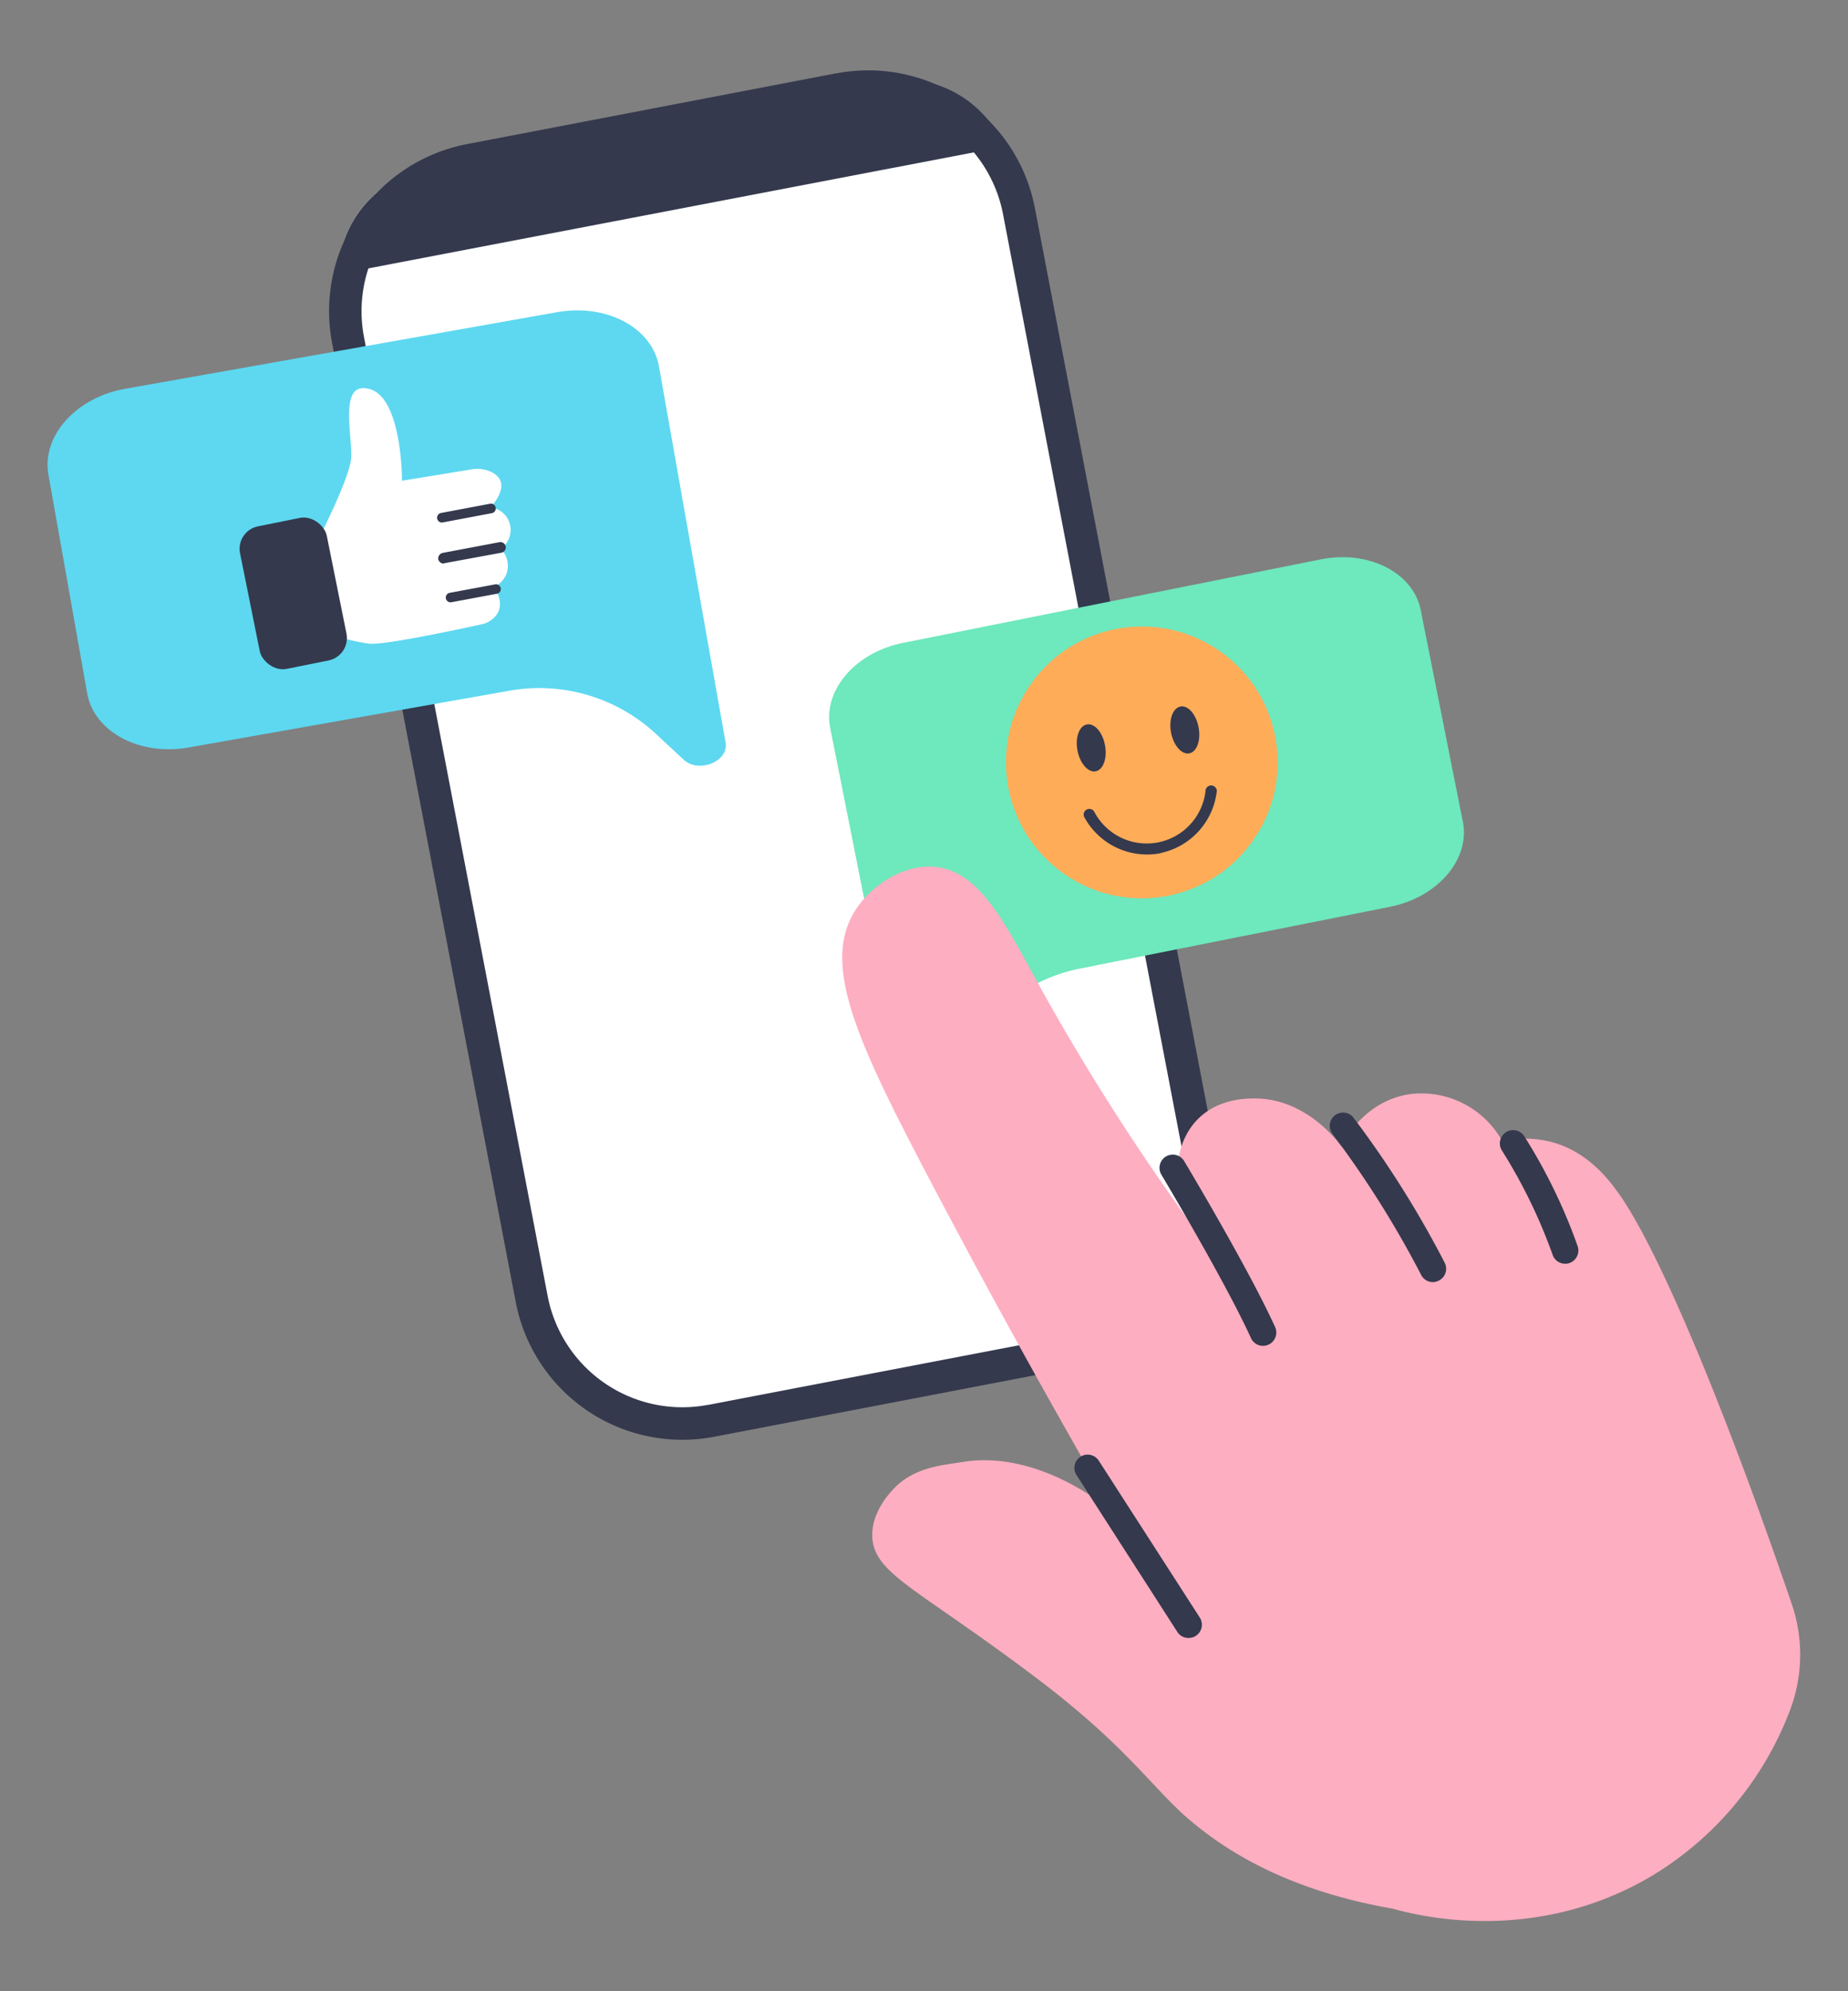 <?xml version="1.0" encoding="utf-8"?>
<svg data-name="Layer 1" viewBox="0 0 325 350" xmlns="http://www.w3.org/2000/svg">
  <rect x="0" y="0" width="325" height="350" fill="#808080" stroke="none"/>
  <g data-name="1">
    <path fill="#fff" d="m177.81 29.72 34 177.5a25.44 25.44 0 0 1-20.2 29.78l-68.05 13a25.43 25.43 0 0 1-29.76-20.17l-34-177.5a19.42 19.42 0 0 1 15.44-22.77L155 14.27a19.47 19.47 0 0 1 22.77 15.45Z"/>
    <path fill="#34394d" d="M125.51 252.56a29.83 29.83 0 0 1-34.81-23.71L58.4 60.25a29.87 29.87 0 0 1 23.69-34.91l65-12.46h.1A29.83 29.83 0 0 1 182 36.57l32.3 168.6a29.84 29.84 0 0 1-23.69 34.91l-65 12.46Zm22.76-234.08h-.08L83.17 31A24.14 24.14 0 0 0 64 59.17l32.31 168.61a24.12 24.12 0 0 0 28.15 19.16h.08l65-12.46a24.11 24.11 0 0 0 19.16-28.23l-32.3-168.6a24.12 24.12 0 0 0-28.15-19.16Z"/>
    <path fill="#34394d" d="M176.6 25.76 59.45 48.2a19.46 19.46 0 0 1 15.79-18.64L155 14.27a19.45 19.45 0 0 1 21.6 11.49Z"/>
    <path d="M22.05 68.33 98 54.87c8.68-1.54 16.69 2.73 17.89 9.54l6.81 38.46 4.91 27.67c.58 3.28-4.71 5.45-7.36 3l-4.89-4.54a30.14 30.14 0 0 0-25.61-7.62l-56.53 10c-8.67 1.54-16.68-2.73-17.89-9.54L8.52 83.43c-1.21-6.8 4.85-13.57 13.53-15.1Z" style="fill: rgb(93, 216, 240);"/>
    <path fill="#fff" d="M88.06 96.45a4.24 4.24 0 0 1 1.08 4.22 4.3 4.3 0 0 1-2.27 2.51s2.47 3.28-.15 5.54a4.36 4.36 0 0 1-1.94 1c-3.32.73-17.44 3.77-19.89 3.41l-.55-.08-.48-.08c-2.63-.44-5.76-1.23-6.25-3-.54-2-2.64-13.15-2.64-13.15s2.11-4.06 4-8.25l.18-.41c1.31-3 2.45-5.94 2.59-7.52.35-3.88-2.37-13.91 3.32-12.24s5.64 16.08 5.64 16.08h.13L83 82.49a5.9 5.9 0 0 1 3.14.35 3.93 3.93 0 0 1 1.39.92c.92 1 1.09 2.65-1.22 5.42a4 4 0 0 1 1.75 7.27Z"/>
    <rect width="15.56" height="25.56" x="43.79" y="91.53" fill="#34394d" rx="4.02" transform="rotate(-11.39 51.529 104.285)"/>
    <path fill="#34394d" d="M77.7 91.85a.85.85 0 0 1-.16-1.68l8.65-1.63a.84.84 0 1 1 .31 1.66l-8.65 1.63ZM78 99.06a1 1 0 0 1-.93-.77 1 1 0 0 1 .76-1.1l10-1.89a.94.94 0 1 1 .35 1.85L78.14 99ZM79.26 105.87a.84.84 0 0 1-.15-1.67l8-1.49a.84.84 0 0 1 .31 1.65l-8 1.49Z"/>
    <path d="M232.29 98.32 158.81 113c-8.39 1.67-14.12 8.36-12.81 14.94l7.4 37.19 5.33 26.76c.63 3.17 6.18 3.27 7.72.14l2.86-5.82a29.19 29.19 0 0 1 20.47-15.93l54.67-10.89c8.39-1.67 14.13-8.36 12.82-14.94l-7.41-37.2c-1.31-6.62-9.18-10.6-17.57-8.93Z" style="fill: rgb(110, 232, 189);"/>
    <circle cx="200.8" cy="134" r="23.89" transform="rotate(-54.15 200.813 134)" style="fill: rgb(255, 172, 89);"/>
    <path fill="#34394d" d="M194.33 131c.43 2.27-.31 4.32-1.64 4.57s-2.77-1.39-3.2-3.66.31-4.32 1.65-4.57 2.77 1.34 3.19 3.66ZM210.79 127.85c.43 2.28-.31 4.32-1.64 4.57s-2.77-1.38-3.2-3.66.31-4.31 1.65-4.57 2.77 1.39 3.19 3.66ZM203.94 150a12.55 12.55 0 0 1-13.17-6.23 1 1 0 1 1 1.72-1A10.41 10.41 0 0 0 212 139.1a1 1 0 1 1 1.95.27 12.54 12.54 0 0 1-9.46 10.48Z"/>
    <path fill="#feaec1" d="M284.73 209.86c-1.58-2.21-5.14-7.14-11.42-9a19.19 19.19 0 0 0-9.13-.32 16.28 16.28 0 0 0-16.18-8.23c-8.19 1.17-11.86 8.58-12.13 9.16-.72-1-6.37-8.5-15.39-8.39-1.46 0-6.21.08-9.72 3.53-4.09 4-4.9 11.06-1.93 17.64A403.81 403.81 0 0 1 183.2 174c-6.39-11.54-10.75-20.8-18.69-21.62-5.36-.55-11.24 3.05-14.17 7.75-5.91 9.48.51 23.1 13 46.93 8.32 15.81 19.16 35.8 32.49 58.83-1.12-1-13.22-11.16-26.72-8.89-3.39.56-8.42.86-12.07 4.82-.74.8-3.88 4.21-3.63 8.45.33 5.46 6.05 8.21 19.75 18 6.09 4.34 10.91 8 13 9.7 12 9.59 16.18 15.65 22 21C214.94 325 226 332.2 245 335.5c3.52 1 24.59 6.7 45.61-5.84a57.92 57.92 0 0 0 24-28.56 27.58 27.58 0 0 0 .48-19.22c-12.46-36.44-23.8-62.82-30.36-72.02Z"/>
    <path fill="#34394d" d="M252 225.36a2.33 2.33 0 0 1-2.06-1.25 174.46 174.46 0 0 0-15.64-24.84 2.34 2.34 0 0 1 3.65-2.92 177.21 177.21 0 0 1 16.11 25.58 2.32 2.32 0 0 1-1 3.15 2.27 2.27 0 0 1-1.06.28ZM275.25 222.13a2.32 2.32 0 0 1-2.18-1.53 93.45 93.45 0 0 0-8.89-18.31 2.33 2.33 0 0 1 3.85-2.63 96.27 96.27 0 0 1 9.41 19.34 2.34 2.34 0 0 1-2.19 3.14ZM222.12 236.56a2.33 2.33 0 0 1-2.12-1.37c-4.56-10-15.64-28.52-15.75-28.71a2.33 2.33 0 1 1 4-2.4c.46.77 11.33 18.91 16 29.18a2.34 2.34 0 0 1-2.13 3.3ZM209.05 287.91a2.31 2.31 0 0 1-2-1.07l-17.73-27.57a2.33 2.33 0 1 1 3.92-2.52L211 284.32a2.33 2.33 0 0 1-2 3.59Z"/>
  </g>
  <path fill="none" d="M-95-404.5h1150.61v1159H-95z"/>
</svg>